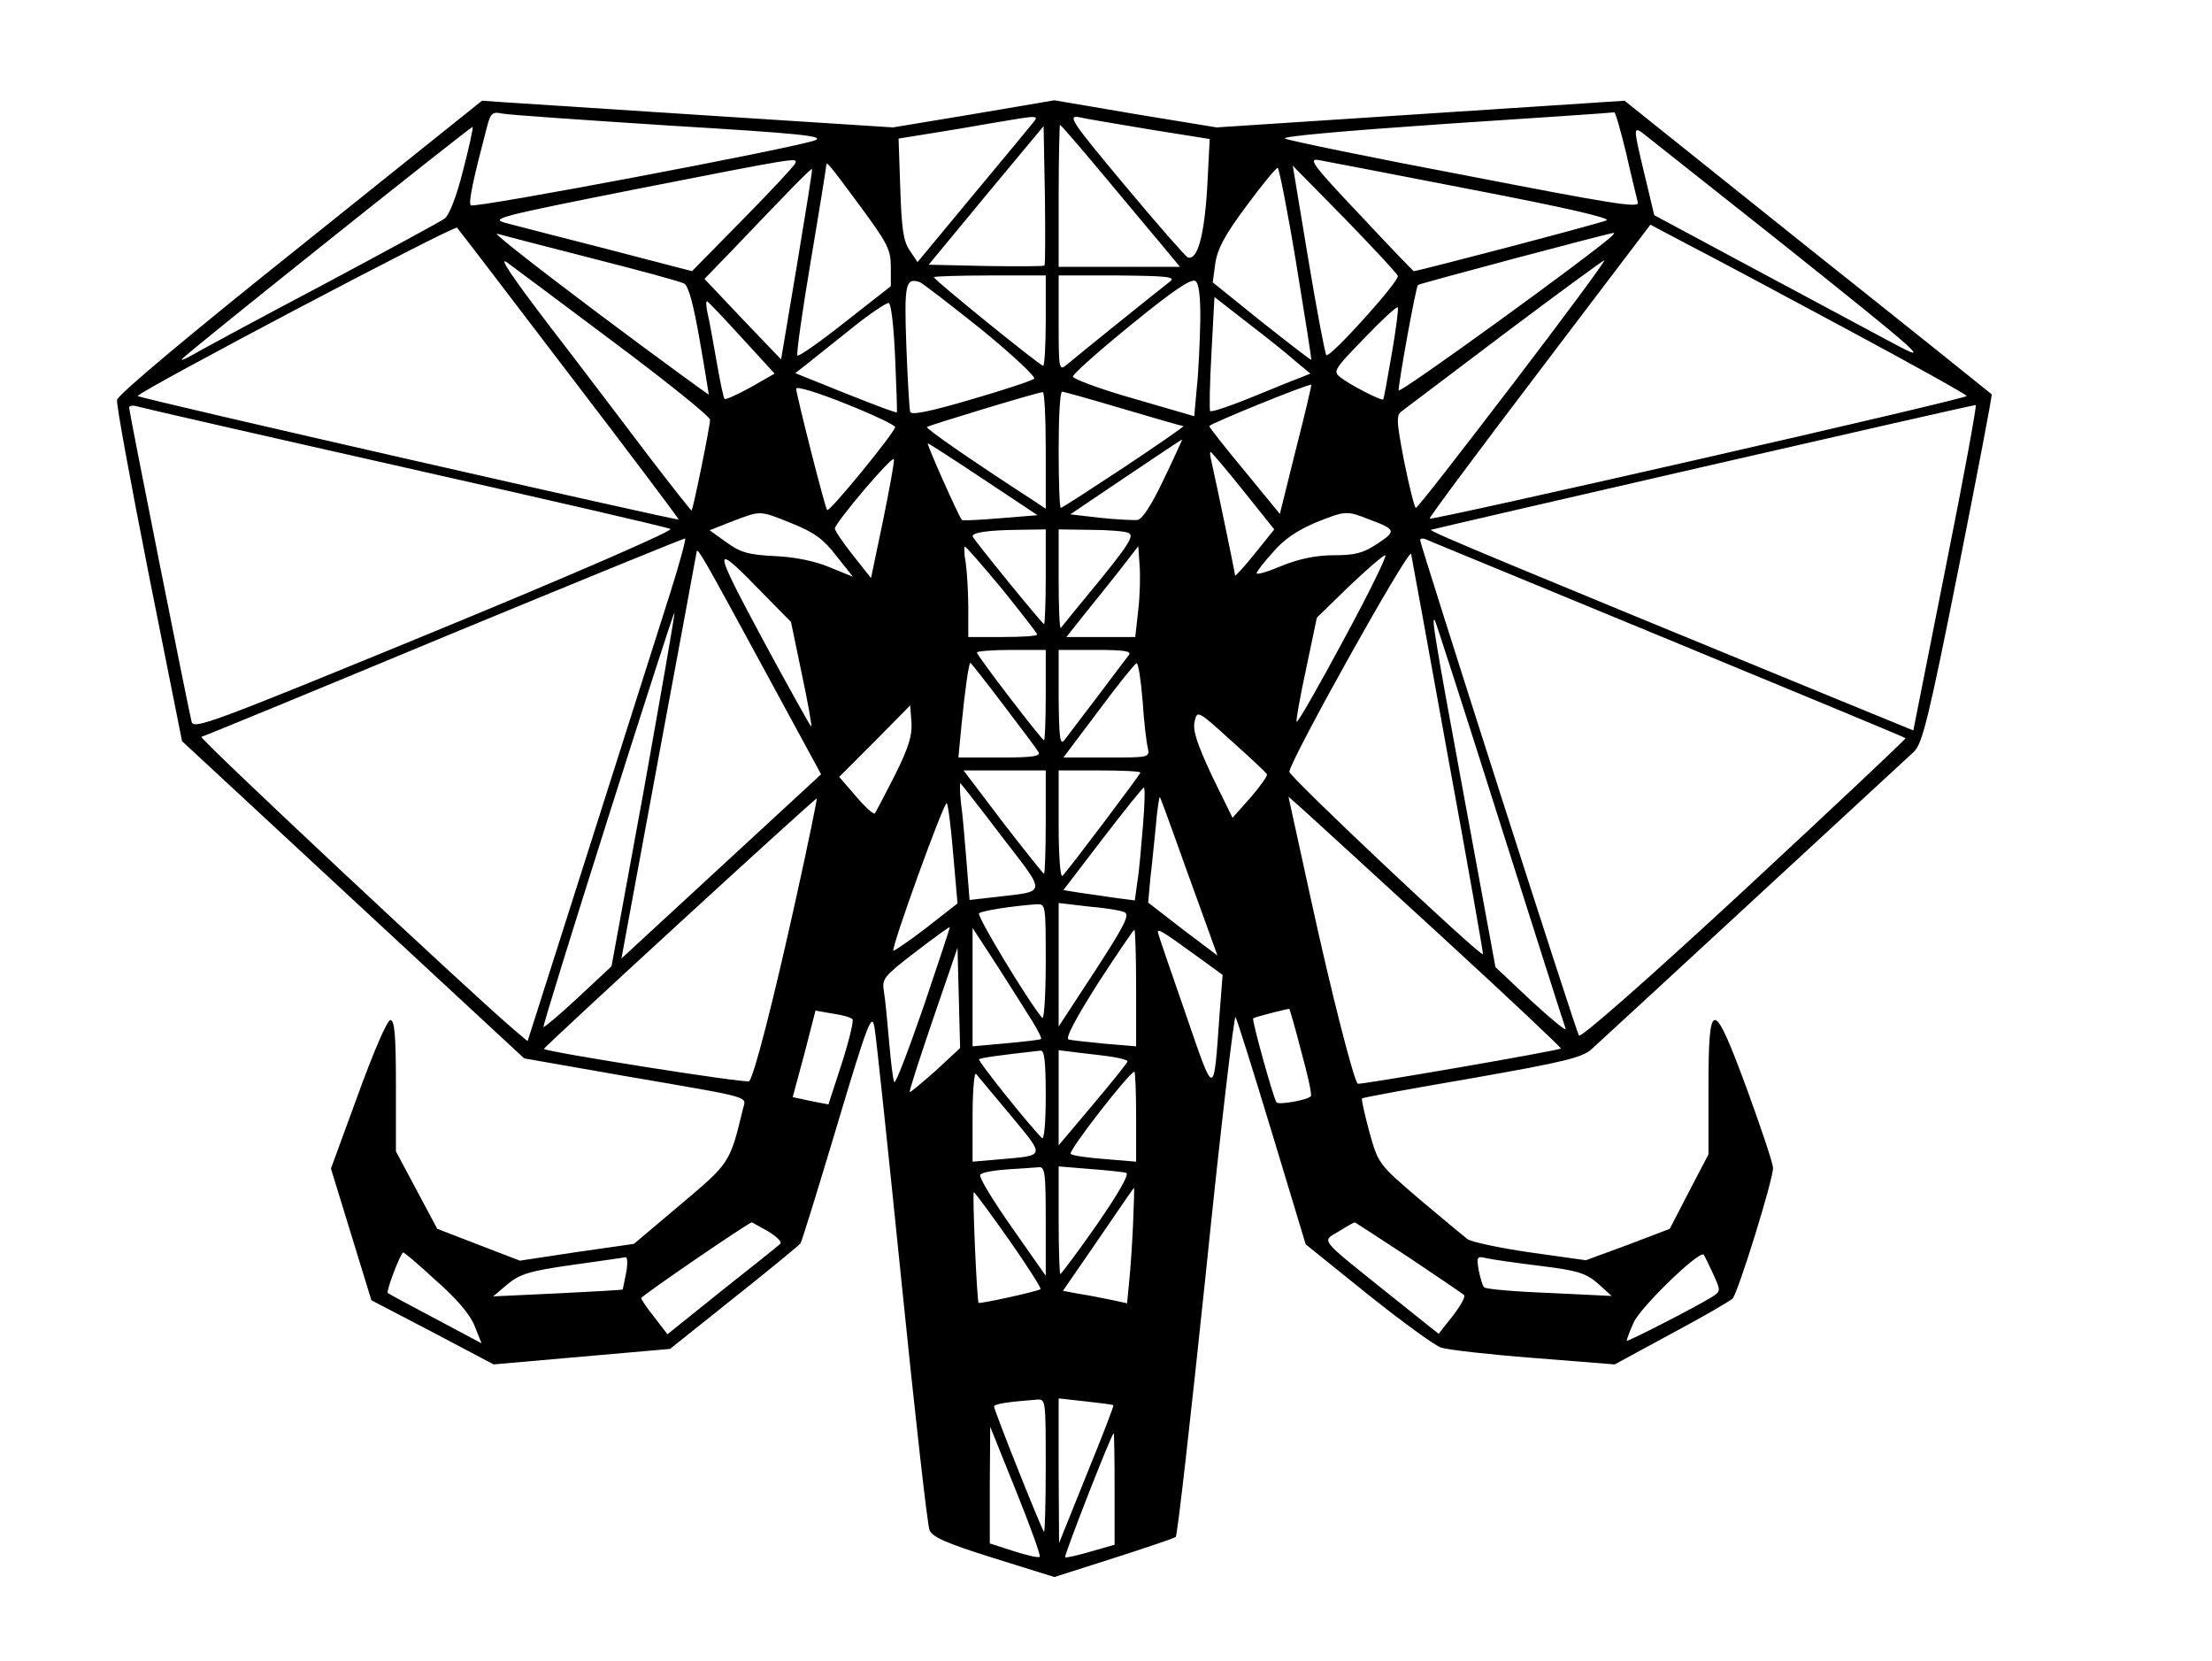 <?xml version="1.0" standalone="no"?>
<!DOCTYPE svg PUBLIC "-//W3C//DTD SVG 20010904//EN"
 "http://www.w3.org/TR/2001/REC-SVG-20010904/DTD/svg10.dtd">
<svg version="1.0" xmlns="http://www.w3.org/2000/svg"
 width="514pt" height="386pt" viewBox="0 0 514 386"
 preserveAspectRatio="xMidYMid meet">
<g transform="translate(0,386) scale(0.1,-0.1)"
fill="#000000" stroke="none">
<path d="M698 3288 c-258 -206 -424 -345 -426 -357 -2 -11 32 -194 74 -407
l77 -386 398 -369 397 -368 234 -41 c308 -53 281 -46 274 -78 -30 -124 -30
-124 -144 -220 l-109 -92 -133 -19 -132 -20 -96 37 -96 37 -48 90 -48 90 0
153 c0 117 -3 152 -13 152 -7 0 -38 -71 -75 -173 l-63 -172 47 -153 47 -153
142 -74 142 -75 205 18 205 18 149 119 c82 65 151 122 154 126 3 4 41 127 85
274 72 241 81 263 87 228 4 -21 32 -288 63 -593 31 -305 60 -564 65 -575 6
-16 40 -31 149 -65 l141 -44 138 44 c75 24 140 46 144 49 4 3 35 279 70 613
34 334 66 602 69 595 4 -7 42 -128 85 -270 l78 -258 144 -116 c80 -64 157
-120 171 -124 14 -5 111 -16 214 -24 l189 -15 131 71 c73 39 137 76 143 82 13
14 94 276 94 303 0 11 -27 91 -59 179 -80 218 -91 219 -91 10 l0 -157 -45 -86
-45 -87 -97 -37 -98 -36 -128 18 c-70 10 -136 24 -147 31 -10 8 -61 50 -113
94 -93 80 -94 80 -115 155 -11 41 -19 76 -17 78 1 2 116 23 256 47 216 38 256
48 278 68 90 82 730 674 749 691 19 19 34 78 103 425 44 222 79 404 77 405 -2
2 -194 156 -428 342 l-425 340 -474 -31 -474 -31 -189 31 -188 32 -188 -32
-187 -31 -420 27 c-231 15 -446 29 -477 31 l-58 4 -422 -338z m861 280 c298
-18 359 -24 335 -34 -44 -17 -793 -159 -800 -151 -6 6 5 58 37 180 9 35 13 38
37 33 15 -3 191 -15 391 -28z m2220 -65 c12 -54 25 -105 27 -114 3 -13 -68 -1
-398 63 -222 42 -411 81 -422 86 -11 5 138 18 370 34 214 14 391 26 395 27 3
0 15 -43 28 -96z m-1380 70 c-8 -10 -71 -86 -141 -170 l-126 -152 -18 27 c-15
21 -19 52 -22 143 l-4 117 68 11 c38 6 105 17 149 25 112 19 110 19 94 -1z
m274 -14 l138 -22 -6 -116 c-7 -111 -23 -167 -45 -159 -5 2 -71 77 -146 167
-122 146 -134 163 -108 159 16 -4 91 -16 167 -29z m-1597 -95 c-15 -60 -32
-104 -43 -112 -10 -7 -137 -76 -283 -154 -146 -77 -281 -150 -300 -161 -19
-11 -31 -16 -27 -11 15 17 672 541 675 539 2 -2 -8 -47 -22 -101z m1351 -221
c-3 -2 -64 -2 -137 -1 l-132 3 133 161 134 161 3 -160 c1 -88 1 -162 -1 -164z
m133 215 c52 -62 114 -137 138 -165 l44 -53 -141 0 -141 0 0 165 c0 91 2 165
3 165 2 0 46 -51 97 -112z m1565 -151 c346 -276 366 -294 275 -245 -36 19
-175 94 -310 166 l-246 132 -22 92 c-26 108 -26 112 -9 102 6 -5 147 -116 312
-247z m-2277 174 c-1 -5 -56 -64 -121 -130 l-119 -121 -196 51 c-109 28 -215
55 -237 61 -37 10 -17 15 305 79 377 74 373 73 368 60z m1575 -62 c213 -41
322 -66 310 -71 -15 -7 -438 -118 -448 -118 -1 0 -58 59 -126 132 -110 116
-120 131 -94 126 17 -3 178 -34 358 -69z m-1422 -41 c61 -83 69 -98 69 -138
l0 -45 -106 -83 c-58 -46 -108 -81 -111 -78 -3 2 11 101 31 220 20 118 36 218
36 222 0 11 7 2 81 -98z m1247 -159 c5 -11 -158 -192 -166 -184 -3 3 -22 103
-42 223 l-36 217 121 -123 c66 -68 122 -128 123 -133z m-1396 26 l-37 -220
-89 93 -89 94 59 61 c152 159 188 196 191 194 1 -2 -15 -102 -35 -222z m1160
3 c20 -122 36 -223 35 -224 -1 -1 -53 39 -116 89 l-113 91 6 44 c5 34 22 66
72 133 36 49 69 89 73 89 3 0 23 -100 43 -222z m-1689 -258 c141 -184 255
-336 254 -337 -4 -3 -1257 282 -1257 287 1 10 735 397 742 391 3 -3 121 -157
261 -341z m2965 107 c155 -83 282 -154 282 -157 0 -7 -1243 -290 -1248 -285
-2 2 113 156 255 343 l258 340 85 -45 c47 -24 212 -112 368 -196z m-2913 163
c110 -28 207 -54 215 -59 10 -5 22 -51 36 -132 12 -68 21 -125 21 -126 -1 0
-117 84 -257 189 -140 105 -246 188 -235 185 11 -3 110 -29 220 -57z m2370 51
c-55 -49 -495 -368 -495 -358 0 20 40 241 45 245 3 3 434 118 455 121 2 1 0
-3 -5 -8z m-2312 -251 c119 -89 217 -168 217 -175 0 -15 -39 -207 -43 -211 -1
-1 -45 55 -98 124 -53 70 -156 206 -230 302 -93 122 -123 167 -99 149 19 -14
133 -99 253 -189z m2081 -94 c-120 -157 -220 -286 -224 -286 -3 0 -15 48 -27
107 -19 99 -19 109 -4 119 9 7 117 88 241 182 124 93 226 168 228 167 2 -2
-94 -132 -214 -289z m-1084 149 c0 -58 -3 -105 -6 -105 -7 0 -254 200 -254
206 0 2 59 4 130 4 l130 0 0 -105z m290 92 c-36 -28 -226 -181 -242 -195 -17
-14 -18 -9 -18 96 l0 112 138 0 c109 -1 134 -3 122 -13z m69 -96 c-1 -47 -4
-116 -8 -152 l-6 -66 -141 41 c-78 22 -141 46 -141 51 0 6 61 60 136 121 98
80 140 108 149 101 8 -6 12 -37 11 -96z m-509 -16 c72 -59 128 -111 123 -115
-4 -4 -70 -26 -146 -48 -95 -28 -139 -37 -142 -29 -2 7 -6 76 -9 154 -5 142
-2 158 30 148 7 -2 71 -52 144 -110z m730 -74 l35 -29 -25 -10 c-14 -5 -65
-26 -114 -46 -49 -20 -91 -34 -94 -31 -2 2 -1 63 3 134 l7 131 77 -60 c42 -32
92 -72 111 -89z m-1287 55 l77 -84 -56 -32 c-31 -17 -58 -29 -60 -27 -3 2 -11
42 -19 88 -8 46 -17 96 -21 112 -3 15 -4 27 -1 27 2 0 38 -38 80 -84z m357
-47 c3 -68 5 -125 4 -127 -1 -2 -54 18 -119 44 l-117 47 28 22 c16 13 63 50
104 83 41 33 80 59 85 58 6 -1 12 -57 15 -127z m1154 9 c-10 -57 -18 -104 -20
-106 -3 -4 -74 32 -99 51 -18 14 -16 18 55 91 40 42 75 74 78 72 2 -3 -4 -51
-14 -108z m-1154 -170 c0 -12 -153 -199 -158 -193 -5 5 -71 266 -72 282 0 6
48 -8 115 -35 63 -25 115 -50 115 -54z m931 -53 l-37 -149 -82 100 c-45 54
-82 101 -82 104 0 5 233 100 237 96 1 -1 -15 -69 -36 -151z m-581 -1 l0 -136
-27 18 c-145 94 -252 168 -249 172 5 4 255 80 269 81 4 1 7 -60 7 -135z m180
96 c74 -22 137 -40 140 -40 3 0 -59 -43 -137 -95 -79 -52 -145 -95 -148 -95
-3 0 -5 61 -5 135 0 74 3 135 8 135 4 0 68 -18 142 -40z m-1670 -136 c333 -75
611 -139 618 -143 7 -4 -232 -108 -548 -238 -526 -216 -561 -229 -565 -209
-10 42 -145 720 -145 729 0 4 8 6 18 3 9 -3 289 -67 622 -142z m3581 -233
l-75 -378 -176 72 c-779 320 -948 390 -945 394 3 2 1242 287 1266 290 3 1 -28
-169 -70 -378z m-1816 207 c-29 -61 -50 -94 -62 -96 -10 -1 -49 1 -87 5 l-69
8 129 87 c71 48 130 87 131 87 1 1 -18 -41 -42 -91z m-419 -2 l125 -83 -87 -7
c-47 -4 -87 -6 -89 -4 -8 10 -83 178 -79 178 2 0 61 -38 130 -84z m603 -26
l72 -90 -45 -56 c-25 -31 -46 -54 -46 -51 0 5 -43 212 -55 265 -3 12 -4 22 -2
22 2 0 36 -40 76 -90z m-837 -69 l-28 -134 -42 53 c-23 29 -42 57 -42 62 0 13
134 171 137 161 2 -4 -10 -68 -25 -142z m-212 -7 c52 -21 73 -36 103 -75 l39
-49 -54 22 c-33 14 -80 24 -127 26 -61 3 -80 8 -113 32 l-39 28 53 21 c67 25
61 26 138 -5z m1342 9 c62 -23 63 -27 19 -56 -33 -22 -52 -27 -101 -27 -41 0
-80 -8 -120 -24 -33 -14 -60 -22 -60 -18 0 4 17 26 38 49 24 29 57 51 97 68
72 29 74 29 127 8z m-752 -133 c0 -60 -2 -110 -4 -110 -4 0 -166 199 -166 204
0 9 36 14 103 15 l67 1 0 -110z m192 102 c14 -6 2 -26 -68 -112 -47 -57 -87
-106 -89 -109 -3 -2 -5 48 -5 112 l0 117 73 -1 c39 0 80 -3 89 -7z m-1066
-144 c-23 -73 -107 -336 -186 -585 l-144 -452 -32 27 c-87 73 -733 677 -726
680 5 1 258 105 563 232 305 126 557 229 561 229 3 1 -13 -59 -36 -131z m2319
-103 c303 -125 551 -228 553 -230 2 -1 -167 -160 -375 -353 -228 -211 -381
-345 -384 -338 -8 13 -369 1141 -369 1151 0 4 6 5 13 2 6 -3 260 -107 562
-232z m-1546 116 c44 -55 81 -102 81 -105 0 -4 -36 -6 -80 -6 l-80 0 0 68 c0
37 -3 84 -6 105 -4 20 -4 37 -2 37 3 0 42 -45 87 -99z m316 -48 l-7 -63 -80 0
-80 0 42 53 c23 28 61 76 84 105 l41 53 3 -43 c2 -24 1 -71 -3 -105z m720
-343 c46 -250 82 -456 81 -457 -6 -6 -451 413 -450 424 3 29 279 523 283 506
2 -10 41 -223 86 -473z m-1596 217 l139 -256 -232 -214 -232 -214 87 471 c48
259 88 473 88 475 2 9 16 -15 150 -262z m7 161 l62 -63 25 -120 c14 -66 24
-121 22 -123 -1 -1 -52 90 -113 203 -119 222 -119 230 4 103z m1347 -103 c-58
-108 -107 -194 -110 -192 -2 3 8 58 22 123 l25 119 75 73 c41 39 79 72 84 72
5 0 -38 -88 -96 -195z m-1627 -351 l-75 -409 -77 -72 c-43 -40 -80 -71 -81
-69 -4 4 301 965 304 962 2 -1 -31 -187 -71 -412z m1989 -74 c81 -256 150
-472 153 -480 3 -8 -32 21 -79 64 l-84 79 -72 391 c-70 379 -77 424 -69 415 2
-2 70 -213 151 -469z m-1055 295 c0 -58 -2 -105 -4 -105 -5 0 -156 197 -156
204 0 3 36 6 80 6 l80 0 0 -105z m193 93 c-5 -7 -39 -51 -74 -98 -35 -46 -69
-91 -76 -100 -10 -12 -12 7 -13 98 l0 112 86 0 c68 0 84 -3 77 -12z m-292
-115 c41 -54 78 -103 82 -110 6 -10 -12 -13 -89 -13 l-97 0 7 73 c8 81 17 147
21 147 1 0 36 -44 76 -97z m324 10 c3 -49 9 -98 12 -110 5 -23 4 -23 -95 -23
l-101 0 82 109 c45 61 85 110 88 110 4 1 10 -38 14 -86z m-576 -175 c-23 -45
-44 -85 -46 -88 -3 -3 -23 15 -44 40 l-39 45 83 83 82 83 3 -40 c2 -30 -7 -59
-39 -123z m865 3 c2 -3 -15 -27 -38 -54 l-42 -47 -48 98 c-35 75 -45 106 -40
126 6 26 7 26 85 -45 44 -39 81 -74 83 -78z m-514 -111 c0 -66 -2 -120 -4
-120 -2 0 -45 54 -96 120 l-91 120 95 0 96 0 0 -120z m220 115 c0 -4 -162
-219 -181 -240 -5 -5 -9 45 -9 118 l0 127 95 0 c52 0 95 -2 95 -5z m-321 -150
c104 -135 105 -125 -15 -139 l-61 -7 -7 88 c-4 48 -9 111 -13 138 -3 28 -3 48
-1 45 3 -3 47 -59 97 -125z m327 28 c-4 -49 -9 -108 -13 -131 l-6 -44 -46 6
c-25 4 -63 9 -83 12 l-37 6 91 119 c50 65 93 119 96 119 3 0 2 -39 -2 -87z
m-806 -169 c-54 -245 -98 -414 -109 -426 -5 -6 -472 68 -477 75 -2 3 631 584
634 582 1 -1 -20 -105 -48 -231z m878 146 c17 -47 46 -129 66 -183 l35 -97
-81 61 -80 62 5 56 c4 31 9 87 13 124 3 37 8 67 9 65 2 -2 16 -41 33 -88z
m619 -233 c156 -143 282 -262 280 -263 -4 -5 -469 -85 -472 -82 -10 10 -62
214 -108 425 l-53 242 35 -31 c20 -18 163 -149 318 -291z m-1132 188 l10 -114
-73 -57 c-40 -31 -75 -54 -76 -53 -6 6 118 348 124 343 3 -3 10 -57 15 -119z
m215 -252 c0 -75 -4 -133 -8 -128 -30 34 -153 237 -147 243 6 6 77 17 133 21
22 1 22 0 22 -136z m182 118 c14 -5 4 -27 -67 -136 l-85 -130 0 143 0 144 68
-8 c37 -3 75 -9 84 -13z m-466 -220 c-35 -101 -65 -180 -68 -175 -3 5 -8 47
-12 94 -4 47 -9 99 -12 116 -5 30 -1 35 73 92 43 33 79 59 80 58 1 -1 -27 -84
-61 -185z m253 -34 c13 -21 22 -39 20 -41 -2 -2 -39 -6 -81 -10 l-78 -7 0 138
0 137 58 -89 c32 -50 68 -107 81 -128z m241 77 l0 -135 -72 6 c-40 4 -79 8
-85 10 -8 3 18 51 68 130 45 69 83 125 85 125 2 0 4 -61 4 -136z m139 76 l62
-45 -7 -90 c-14 -198 -11 -198 -78 -3 -33 95 -62 179 -64 187 -6 17 3 12 87
-49z m-605 -268 c-32 -28 -59 -51 -60 -49 -2 1 23 78 54 169 l57 166 3 -116 3
-117 -57 -53z m850 44 c15 -54 25 -100 22 -103 -8 -9 -76 -21 -80 -14 -8 13
-58 193 -54 195 3 3 82 23 84 22 1 -1 14 -45 28 -100z m-1043 76 c3 -4 -8 -50
-25 -103 l-31 -95 -41 8 -42 9 27 100 26 101 40 -7 c22 -3 43 -9 46 -13z m449
-179 c0 -64 -4 -103 -9 -97 -36 37 -149 179 -146 183 4 3 43 9 143 20 9 1 12
-26 12 -106z m158 91 c17 -3 32 -7 32 -10 0 -3 -36 -48 -80 -100 l-80 -95 0
110 0 111 48 -6 c26 -3 62 -7 80 -10z m-239 -136 c81 -98 82 -92 -31 -102
l-58 -5 0 107 c0 58 4 102 8 97 5 -6 41 -49 81 -97z m291 -2 l0 -105 -72 6
c-40 3 -76 8 -80 12 -7 6 137 191 148 191 2 0 4 -47 4 -104z m-210 -243 l0
-127 -80 114 c-44 63 -77 117 -72 121 4 5 32 10 62 12 30 2 63 4 73 5 15 2 17
-10 17 -125z m187 112 c8 -3 -19 -49 -68 -120 -44 -63 -83 -115 -85 -115 -2 0
-4 56 -4 125 l0 125 73 -6 c39 -3 78 -7 84 -9z m16 -117 c-2 -46 -6 -106 -9
-134 l-5 -52 -37 8 c-20 4 -54 11 -75 14 l-37 7 82 119 c45 66 82 120 83 120
1 0 0 -37 -2 -82z m-288 -39 c42 -60 75 -112 73 -114 -4 -5 -142 -35 -144 -32
-4 5 -15 257 -11 257 2 0 39 -50 82 -111z m-560 20 c20 -12 33 -25 28 -29 -4
-4 -65 -53 -135 -108 l-127 -102 -30 39 c-17 21 -31 42 -31 45 0 5 250 176
257 176 1 0 18 -10 38 -21z m1488 -60 c67 -45 125 -84 129 -88 4 -3 -8 -25
-26 -48 l-33 -42 -119 95 c-162 130 -153 119 -113 143 19 12 35 21 37 21 1 0
58 -37 125 -81z m-2259 -55 c48 -42 79 -79 89 -105 l16 -40 -107 57 c-59 31
-109 58 -111 60 -4 4 30 94 36 94 3 0 37 -29 77 -66z m2967 16 c18 -40 18 -40
-4 -54 -41 -25 -197 -105 -197 -101 0 3 7 22 16 42 15 35 152 168 163 158 2
-3 12 -23 22 -45z m-2526 3 c-4 -21 -8 -39 -8 -39 -1 -1 -69 -5 -152 -9 l-149
-7 33 28 c29 24 51 31 150 45 64 9 120 17 125 18 4 0 5 -16 1 -36z m2123 16
c89 -11 107 -17 135 -41 l32 -29 -145 7 c-80 3 -148 9 -151 13 -4 3 -9 21 -13
40 -5 31 -4 33 17 28 12 -3 68 -11 125 -18z m-1148 -466 c0 -86 -2 -154 -4
-152 -6 6 -116 282 -116 291 0 6 31 11 98 16 22 2 22 2 22 -155z m157 142 c2
-1 -26 -73 -62 -161 l-64 -159 -1 168 0 168 63 -7 c34 -4 63 -7 64 -9z m-171
-352 c-2 -3 -29 3 -60 13 l-56 18 0 135 1 136 60 -149 c33 -82 58 -151 55
-153z m174 158 l0 -130 -56 -16 c-31 -9 -57 -15 -59 -13 -3 3 108 288 113 288
1 0 2 -58 2 -129z"/>
</g>
</svg>
